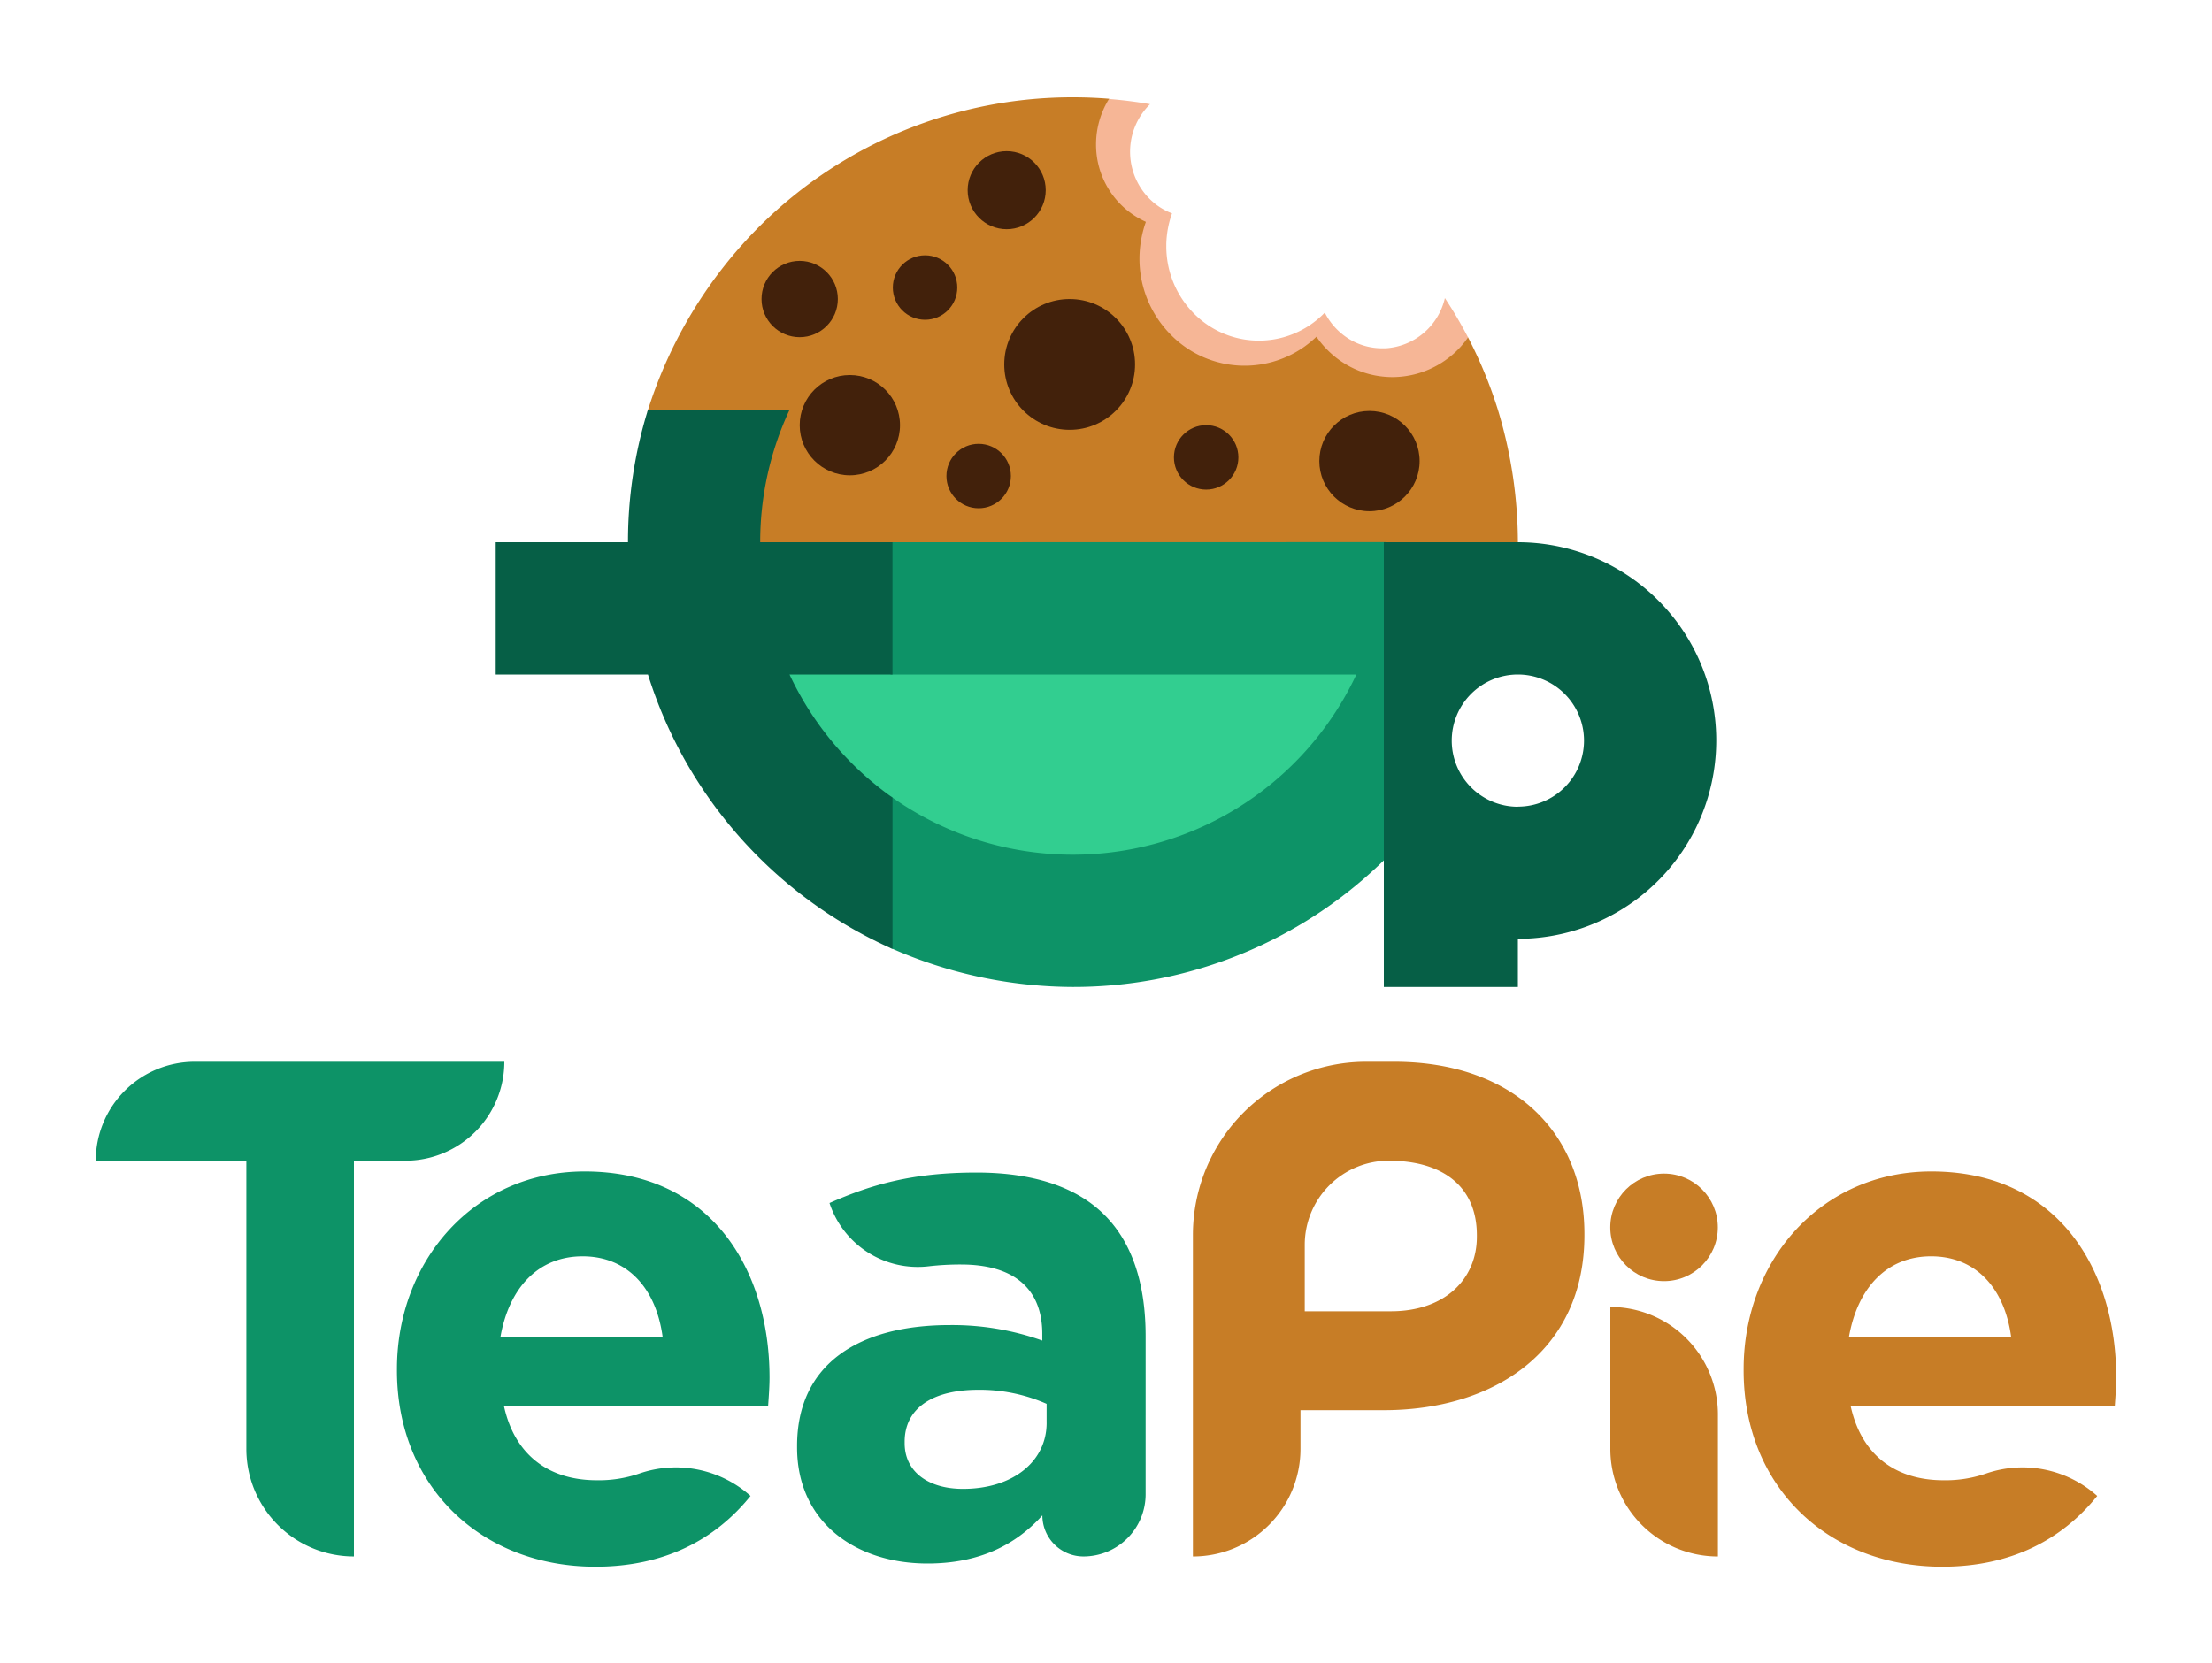 <svg id="Layer_1" data-name="Layer 1" xmlns="http://www.w3.org/2000/svg" viewBox="0 0 1000 752"><defs><style>.cls-1{fill:#0d9367;}.cls-2{fill:#c77d26;}.cls-3{fill:#32ce90;}.cls-4{fill:#f6b696;}.cls-5{fill:#065f46;}.cls-6{fill:#42210b;}</style></defs><title>Green Centered Logo_1</title><path class="cls-1" d="M111.37,524.86H43.29A44.74,44.74,0,0,1,88,480.13h140a44.74,44.74,0,0,1-44.74,44.74H160V703.81h0a48.63,48.63,0,0,1-48.63-48.63Z"/><path class="cls-1" d="M179.45,619.72v-.64c0-49,34.91-89.35,84.86-89.35,57.32,0,83.58,44.51,83.58,93.19,0,3.84-.32,8.33-.64,12.81H227.81c4.8,22.1,20.17,33.63,42,33.63a56,56,0,0,0,19.12-3,50.6,50.6,0,0,1,50.37,10.09h0c-16,19.86-39.07,32-70.13,32C217.56,708.43,179.45,672.24,179.45,619.72Zm120.12-15.11c-2.88-21.78-15.69-36.51-36.19-36.51-20.17,0-33.3,14.41-37.15,36.51Z"/><path class="cls-1" d="M360.34,654.49v-.66c0-37.38,28.44-54.64,69-54.64a121.67,121.67,0,0,1,41.85,7v-3c0-20.18-12.47-31.39-36.77-31.39a124.65,124.65,0,0,0-14.65.82A42,42,0,0,1,375,544h0c18.86-8.33,37.41-13.77,66.5-13.77,26.54,0,45.72,7,57.87,19.22,12.79,12.81,18.54,31.7,18.54,54.76V675.7a28.11,28.11,0,0,1-28.11,28.11h0a18.57,18.57,0,0,1-18.57-18.57h0C459.36,698.37,443,707,419.3,707,386.94,707,360.34,688.44,360.34,654.49Zm112.81-11.1v-8.58a74.9,74.9,0,0,0-30.82-6.36c-20.66,0-33.36,8.26-33.36,23.51v.64c0,13,10.8,20.66,26.37,20.66C457.9,673.26,473.16,660.87,473.16,643.39Z"/><path class="cls-2" d="M539.29,558.42a78.29,78.29,0,0,1,78.29-78.29h12.7c53.6,0,86,31.83,86,77.81v.64c0,52.09-40.44,79.1-90.82,79.1H587.92v17.51a48.63,48.63,0,0,1-48.63,48.63h0Zm89.47,34.53c24.55,0,38.9-14.63,38.9-33.72v-.64c0-22-15.3-33.72-39.86-33.72h0a38,38,0,0,0-37.95,37.95v30.13Z"/><path class="cls-2" d="M728,591h0a48.63,48.63,0,0,1,48.63,48.63v64.19h0A48.63,48.63,0,0,1,728,655.18Z"/><path class="cls-2" d="M788.26,619.72v-.64c0-49,34.91-89.35,84.86-89.35,57.32,0,83.58,44.51,83.58,93.19,0,3.84-.32,8.33-.64,12.81H836.62c4.8,22.1,20.17,33.63,42,33.63a56,56,0,0,0,19.12-3,50.6,50.6,0,0,1,50.37,10.09h0c-16,19.86-39.07,32-70.13,32C826.37,708.43,788.26,672.24,788.26,619.72ZM909.2,604.61c-2.88-21.78-15.69-36.51-36.19-36.51-20.17,0-33.3,14.41-37.15,36.51Z"/><circle class="cls-2" cx="752.28" cy="555.01" r="24.31"/><path class="cls-3" d="M614.72,304.46A143.11,143.11,0,0,1,402.81,361l-.3-.21a143.8,143.8,0,0,1-40.78-44.3q-3.44-5.84-6.35-12Z"/><path class="cls-4" d="M663.69,152.61c-7.6,10.89-20.13,18.8-34.23,18.8-1,0-2,0-3.05-.12a41.11,41.11,0,0,1-23-9.15,42.63,42.63,0,0,1-8.3-9c-.64.63-1.32,1.23-2,1.81A46.75,46.75,0,0,1,529,152c-8.53-8.75-14.72-21.73-14.72-35a49.71,49.71,0,0,1,1-9.72,48.61,48.61,0,0,1,1.9-6.85,38.24,38.24,0,0,1-22.53-35c0-7.61,2.89-14.72,6.64-20.68,6.22.5,12.58,1.3,18.62,2.36A30.15,30.15,0,0,0,522,92a29,29,0,0,0,7.85,4.49,43.34,43.34,0,0,0-1.84,6.74,44,44,0,0,0-.75,7c0,.37,0,.73,0,1.09A43.05,43.05,0,0,0,539,141a41.3,41.3,0,0,0,49.73,8.08,38.25,38.25,0,0,0,3.34-2,42.4,42.4,0,0,0,6.84-5.71,29.95,29.95,0,0,0,11.86,12.44,28.54,28.54,0,0,0,14.08,3.69c.51,0,1,0,1.54,0a29.36,29.36,0,0,0,26.82-22.71A201.88,201.88,0,0,1,663.69,152.61Z"/><path class="cls-2" d="M686.21,246.07H342.77A141,141,0,0,1,356,186.28H292.65a204.93,204.93,0,0,1,51-84.22A200.6,200.6,0,0,1,485.05,44q8.28,0,16.39.66a38.68,38.68,0,0,0-5.94,20.66,38.24,38.24,0,0,0,22.53,35,48.61,48.61,0,0,0-1.9,6.85,49.71,49.71,0,0,0-1,9.72A48.74,48.74,0,0,0,529,151.07a46.75,46.75,0,0,0,64.14,3c.68-.58,1.35-1.19,2-1.81a42.63,42.63,0,0,0,8.3,9,41.11,41.11,0,0,0,23,9.15c1,.08,2,.12,3.05.12a41.61,41.61,0,0,0,34.17-18,200.36,200.36,0,0,1,13.54,32.87A207.32,207.32,0,0,1,686.21,246.07Z"/><path class="cls-1" d="M626.41,245.15V388.26q-3.38,3.35-6.92,6.52a200.43,200.43,0,0,1-134.44,51.53,205,205,0,0,1-82.48-17.64V360l1.21.87A141.53,141.53,0,0,0,613.18,305H402.57v-59.8Z"/><path class="cls-5" d="M770.78,305a89.72,89.72,0,0,0-84.58-59.8H625.6V446.31h60.6V424.54A89.73,89.73,0,0,0,770.78,305Zm-84.58,59.8a29.9,29.9,0,1,1,29.9-29.9A29.87,29.87,0,0,1,686.21,364.75Z"/><circle class="cls-6" cx="483.57" cy="164.79" r="29.57"/><circle class="cls-6" cx="619.11" cy="208.5" r="22.67"/><circle class="cls-6" cx="455.1" cy="86" r="17.65"/><circle class="cls-6" cx="361.52" cy="135.22" r="17.25"/><circle class="cls-6" cx="442.43" cy="215.26" r="14.57"/><circle class="cls-6" cx="545.28" cy="206.82" r="14.57"/><circle class="cls-6" cx="418.2" cy="130.03" r="14.57"/><circle class="cls-6" cx="384.2" cy="192.26" r="22.67"/><path class="cls-5" d="M356.92,305q2.87,6.11,6.27,11.89a142.1,142.1,0,0,0,40.29,43.77v68.46A201.61,201.61,0,0,1,292.93,305H224.1v-59.8h59.8a201.18,201.18,0,0,1,9-59.8h64a141,141,0,0,0-13.23,59.8h59.8V305Z"/></svg>